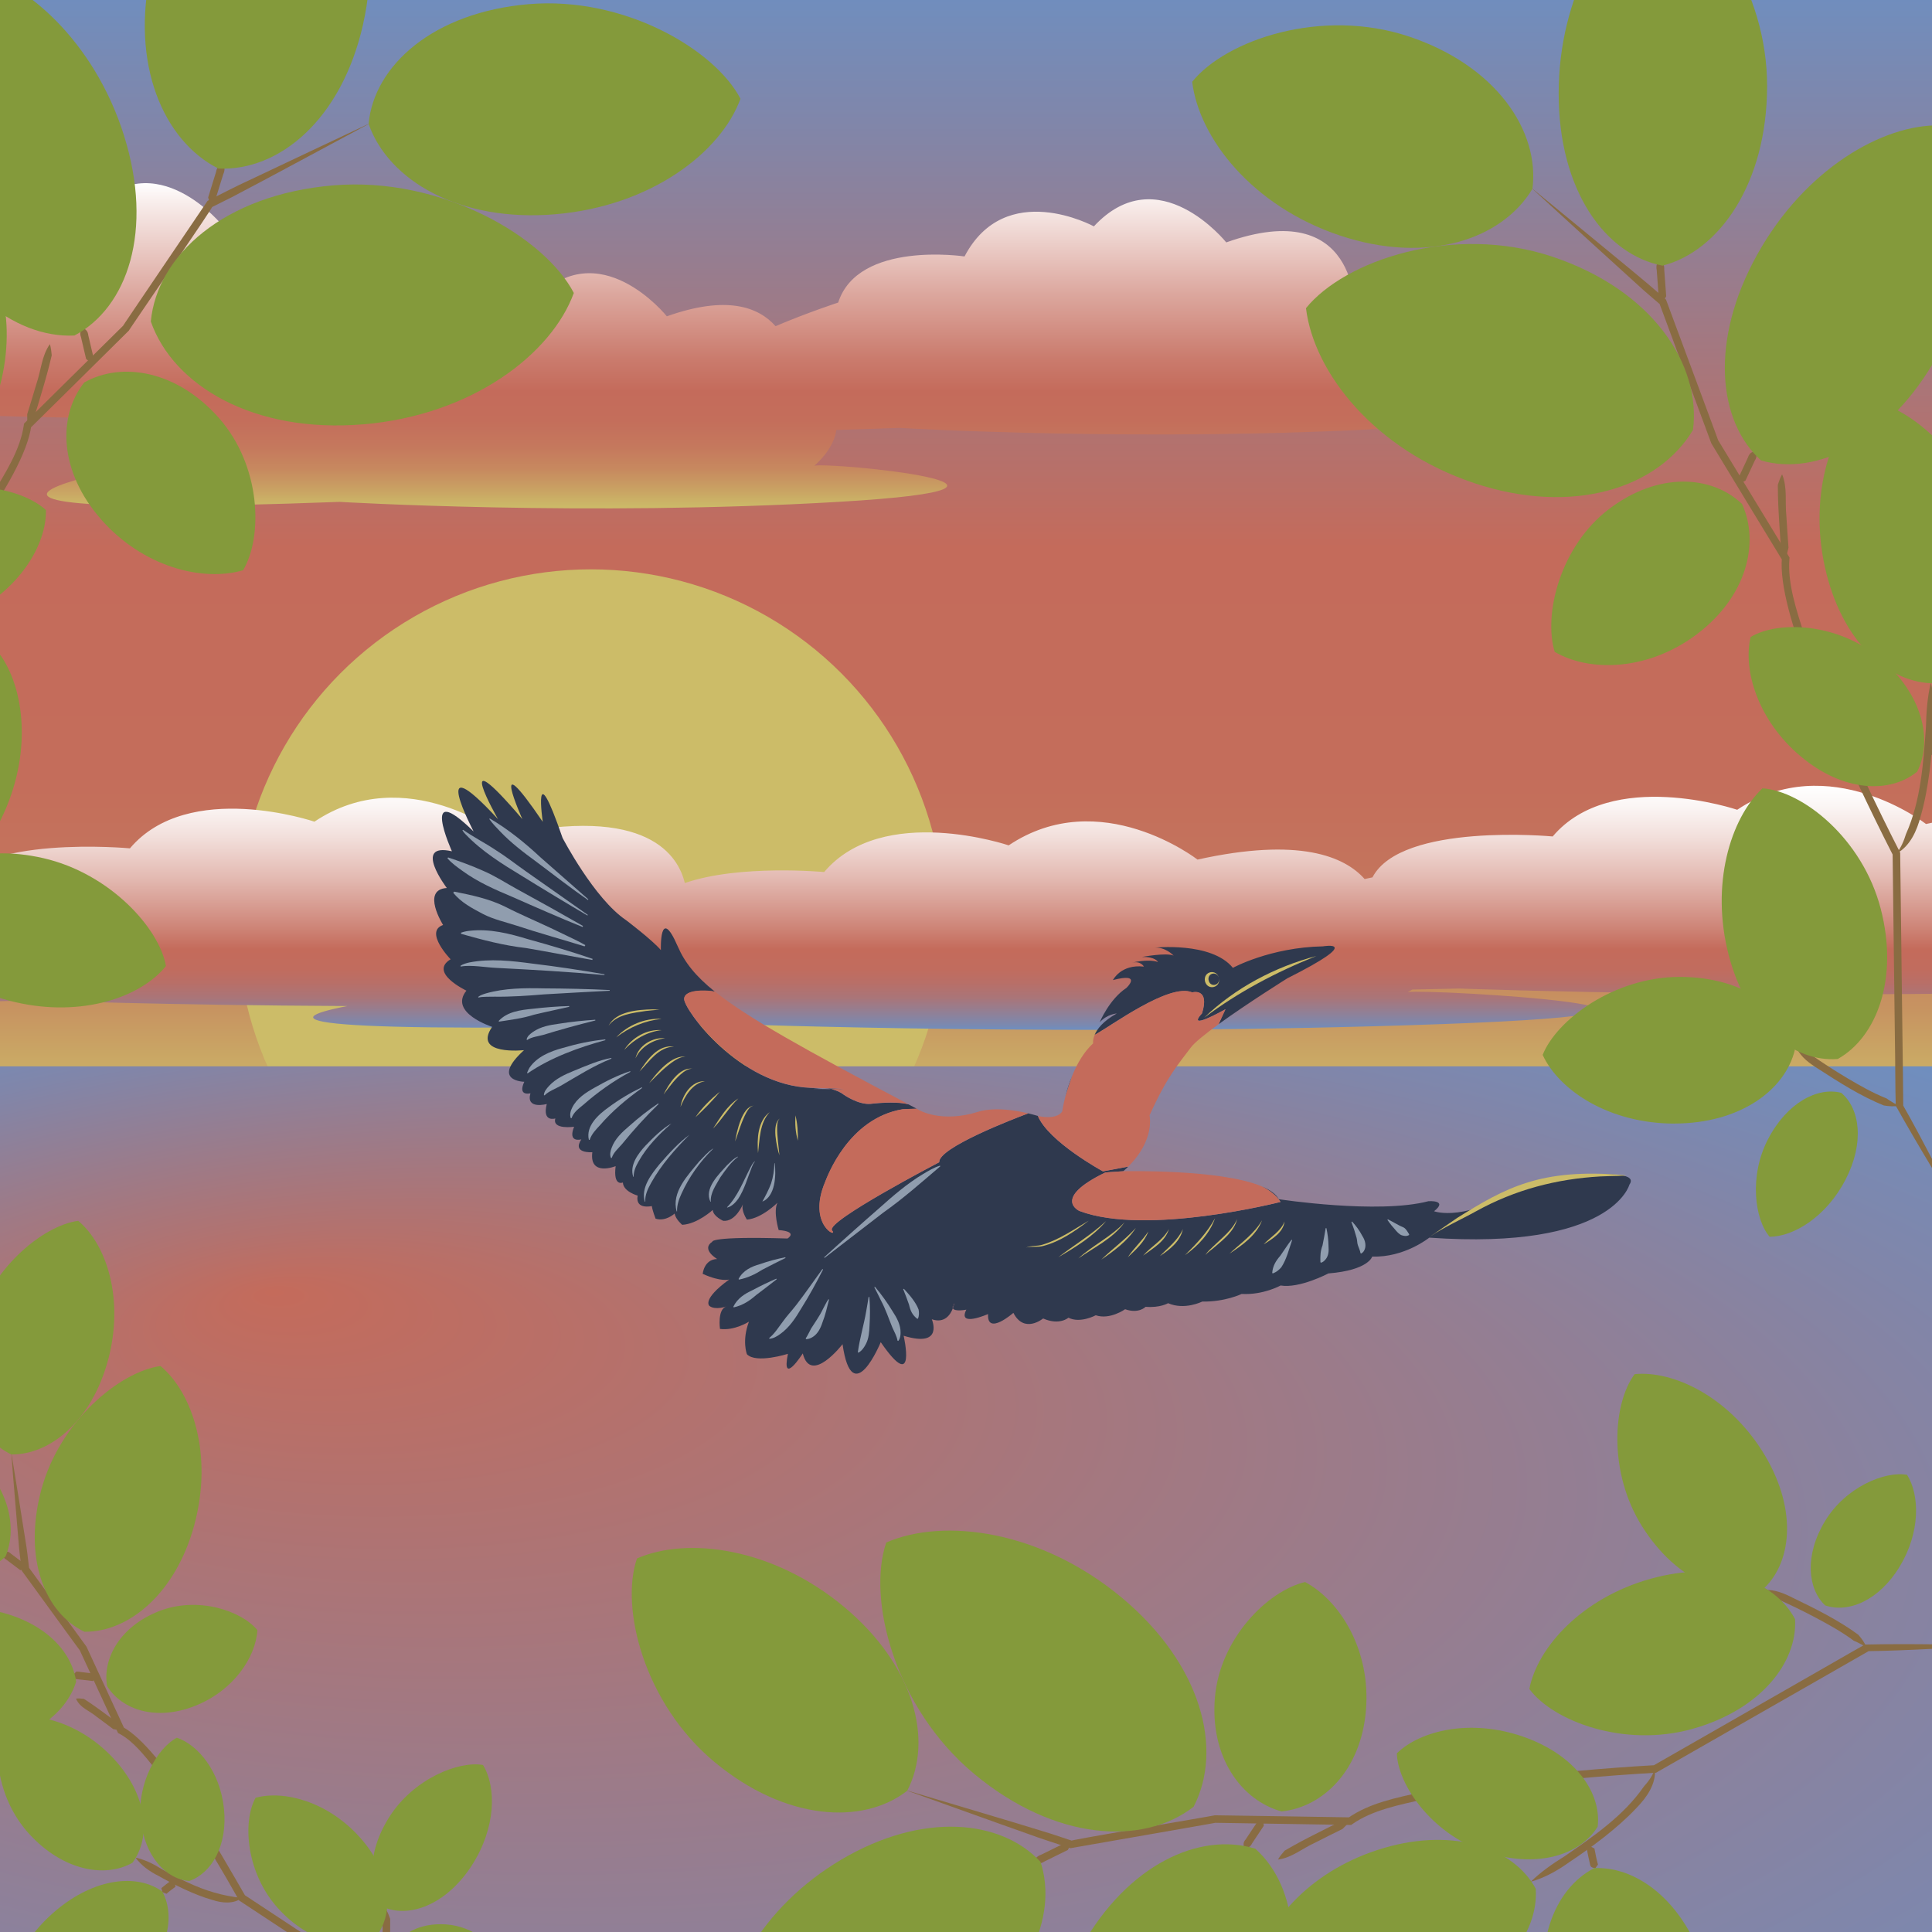 <?xml version="1.0" encoding="UTF-8"?>
<svg xmlns="http://www.w3.org/2000/svg" xmlns:xlink="http://www.w3.org/1999/xlink" viewBox="0 0 512 512">
  <rect x="0" y="0" width="512" height="512" fill="#333333" stroke="none"/>
  <defs>
    <style>
      .p {
        fill: #2f394e;
      }

      .q {
        fill: #849a3b;
      }

      .r {
        fill: url(#h);
      }

      .s {
        fill: url(#i);
      }

      .t {
        fill: url(#f);
      }

      .u {
        fill: #896c42;
      }

      .v {
        fill: #ccbc68;
      }

      .w {
        fill: #c46b5b;
      }

      .x {
        fill: #909dae;
      }

      .y {
        fill: url(#c);
      }
    </style>
    <linearGradient id="c" x1="256.38" y1="290.89" x2="256.38" y2="-6.48" gradientUnits="userSpaceOnUse">
      <stop offset="0" stop-color="#ccbc68"/>
      <stop offset=".03" stop-color="#caaa65"/>
      <stop offset=".08" stop-color="#c79361"/>
      <stop offset=".14" stop-color="#c6815e"/>
      <stop offset=".2" stop-color="#c4745c"/>
      <stop offset=".29" stop-color="#c46d5b"/>
      <stop offset=".49" stop-color="#c46b5b"/>
      <stop offset=".59" stop-color="#b2726f"/>
      <stop offset=".87" stop-color="#8086aa"/>
      <stop offset="1" stop-color="#6d8fc1"/>
    </linearGradient>
    <radialGradient id="f" cx="220.12" cy="358.69" fx="454.64" fy="235.14" r="443.31" gradientTransform="translate(-181.08 555.2) rotate(-94.93) scale(.46 1.15) skewX(-9.75)" gradientUnits="userSpaceOnUse">
      <stop offset="0" stop-color="#c46b5b"/>
      <stop offset=".18" stop-color="#b2726f"/>
      <stop offset=".74" stop-color="#8086aa"/>
      <stop offset="1" stop-color="#6d8fc1"/>
    </radialGradient>
    <linearGradient id="h" x1="257.68" y1="208.24" x2="257.68" y2="272.91" gradientUnits="userSpaceOnUse">
      <stop offset="0" stop-color="#fff"/>
      <stop offset=".08" stop-color="#fbf6f5"/>
      <stop offset=".21" stop-color="#f2dfdb"/>
      <stop offset=".38" stop-color="#e3b9b1"/>
      <stop offset=".58" stop-color="#ce8578"/>
      <stop offset=".67" stop-color="#c46b5b"/>
      <stop offset=".75" stop-color="#c16c5e"/>
      <stop offset=".81" stop-color="#b86f68"/>
      <stop offset=".87" stop-color="#a97579"/>
      <stop offset=".92" stop-color="#957e91"/>
      <stop offset=".98" stop-color="#7b89b0"/>
      <stop offset="1" stop-color="#6d8fc1"/>
    </linearGradient>
    <linearGradient id="i" x1="147.05" y1="48.55" x2="147.05" y2="134.74" gradientUnits="userSpaceOnUse">
      <stop offset="0" stop-color="#fff"/>
      <stop offset=".06" stop-color="#f8edeb"/>
      <stop offset=".34" stop-color="#dca79e"/>
      <stop offset=".54" stop-color="#ca7b6d"/>
      <stop offset=".64" stop-color="#c46b5b"/>
      <stop offset=".73" stop-color="#c46e5b"/>
      <stop offset=".81" stop-color="#c5785d"/>
      <stop offset=".88" stop-color="#c7895f"/>
      <stop offset=".94" stop-color="#c9a163"/>
      <stop offset="1" stop-color="#ccbc68"/>
    </linearGradient>
  </defs>
  <g id="b" data-name="sky">
    <rect class="y" x="-4.78" y="-6.48" width="522.32" height="297.37"/>
  </g>
  <g id="d" data-name="sun">
    <circle class="v" cx="156.59" cy="244.61" r="93.73"/>
  </g>
  <g id="e" data-name="water">
    <rect class="t" x="-.94" y="282.59" width="518.06" height="233.89"/>
  </g>
  <g id="g" data-name="clouds">
    <path class="r" d="m566.14,253.47s23.12-11.78-7.2-19.08c0,0,1.52-27.09-48.52-16.02,0,0-25.78-20.02-50.04-3.77,0,0-33.36-11.31-48.9,7.07,0,0-40.18-3.77-47.76,10.84,0,0-.76.16-2.08.44-5.32-5.99-17.31-11.12-44.29-5.15,0,0-25.78-20.02-50.04-3.77,0,0-33.36-11.31-48.9,7.07,0,0-22.42-2.1-36.93,2.92-1.63-6.94-9.6-21.02-48.11-12.5,0,0-25.78-20.02-50.04-3.77,0,0-33.36-11.31-48.9,7.07,0,0-40.18-3.77-47.76,10.84,0,0-79.61,16.25-28.81,18.14,0,0-162.12,16.25,51.81,11.31,0,0,34.27,1.27,82.4,1.5-19.94,3.85-15.44,7.49,101.58,4.78,0,0,93.51,3.45,188.53,0,95.02-3.45-3.54-9.42-9.1-8.48,0,0,.47-.24,1.19-.67,4.01-.08,8.15-.17,12.46-.27,0,0,93.51,3.45,188.53,0,95.02-3.45-3.54-9.42-9.1-8.48Z"/>
    <path class="s" d="m364.04,103.84s16.21-13.29-5.05-21.53c0,0,1.06-30.56-34.02-18.07,0,0-18.07-22.59-35.08-4.25,0,0-23.39-12.76-34.28,7.97,0,0-28.17-4.25-33.48,12.22,0,0-8.4,2.76-16.6,6.26-4.53-5.12-13-8.24-28.81-2.61,0,0-18.07-22.59-35.08-4.25,0,0-23.39-12.76-34.28,7.97,0,0-1.34-.2-3.48-.35-.78-3.16-3.7-6.44-10.72-9.16,0,0,1.06-30.56-34.02-18.07,0,0-18.07-22.59-35.08-4.25,0,0-23.39-12.76-34.28,7.97,0,0-28.17-4.25-33.48,12.22,0,0-55.81,18.34-20.2,20.46,0,0-113.65,18.34,36.32,12.76,0,0,32.51,1.93,75,1.72-7.33,4.31-9.54,8.44,6.26,9.39,0,0-113.65,18.34,36.32,12.76,0,0,65.55,3.9,132.17,0,66.62-3.9-2.48-10.63-6.38-9.57,0,0,5.21-4.27,5.84-9.48,5.14-.15,10.68-.33,16.63-.55,0,0,65.55,3.9,132.17,0,66.62-3.9-2.48-10.63-6.38-9.57Z"/>
  </g>
  <g id="j" data-name="bird main">
    <path class="p" d="m315.92,262.99s4.79-1.33,2.61,5.59c0,0-4.95,5.01,6.23-1.12l-1.83,3.97c7.66-5.56,18.23-12.17,18.23-12.17,20.77-10.44,9.48-8.47,9.48-8.47-14.06.27-23.91,5.7-23.91,5.7-5.7-7.03-21.04-5.33-21.04-5.33,3.09-.37,5.33,2.08,5.33,2.08-1.97-.85-8.41.37-8.41.37,3.62-.11,4.26,1.33,4.26,1.33-2.72-.91-7.03.21-7.03.21,2.5-.64,3.3,1.01,3.3,1.01-6.12-.69-8.2,3.57-8.2,3.57,7.99-2.08,3.57,2.08,3.57,2.08-4.58,3.04-7.08,9.11-7.08,9.11,1.97-2.18,4.53-2.34,4.53-2.34-3.72,2.08-5.25,4.18-5.87,5.69,4.19-2.25,19.82-13.88,25.84-11.28Z"/>
    <path class="p" d="m282.34,290.55c.49-1.6,1.11-3.51,1.79-5.45-.8,1.96-1.38,3.87-1.79,5.45Z"/>
    <path class="p" d="m252.48,346.68c.29-.76.39-1.36.39-1.36-.47.64-.54,1.07-.39,1.36Z"/>
    <path class="p" d="m404.59,313.53c-16.03,10.76-24.55,7.46-24.55,7.46,3.83-3.04-1.49-2.66-1.49-2.66-13.31,3.51-39.67-.53-39.67-.53-.71-1.36-2.31-2.47-4.46-3.38,2.17,1.09,3.89,2.44,4.94,4.11,0,0-35.5,9.09-53.25,2.41,0,0-7.53-3.27,6.82-10.22,0,0,1.82-.17,4.75-.33.47-.41.9-.81,1.31-1.22l-6.7,1.26s-14.4-7.82-17.25-14.7c-.89-.26-1.72-.48-2.53-.67-3.95,1.48-23.86,9.12-23.6,12.95,0,0-30.25,15.76-28.4,18.04s-6.67-1.28-1.85-12.78c.54-1.3,6.11-16.9,20.59-19.31,0,0,1.57-.1,3.68-.13-.08-.05-.13-.08-.13-.08-.7-.37-1.37-.72-2.05-1.08-3.59-.95-10.02-.12-10.02-.12-3.27.28-7.1-2.41-7.1-2.41-1.04-.81-2.23-1.26-3.37-1.5-2.22-.02-4.72-.06-4.72-.06,0,0,2.25-.46,4.72.06,3.84.04,6.85.02-5.29-.34-19.17-.57-33.8-20.88-33.66-23.57s6.39-2.13,6.39-2.13c.55.03,1.15.11,1.79.24-5.21-4.18-8.07-7.84-9.88-12.03-4.9-11.29-4.47.99-4.47.99-2.2-2.63-9.23-7.95-9.23-7.95-8.45-5.68-16.83-21.8-16.83-21.8-8.02-23.29-5.25-4.26-5.25-4.26-14.84-21.8-5.4-.71-5.4-.71-19.46-22.79-6.46,0-6.46,0-18.96-20.52-6.46,3.27-6.46,3.27-14.56-14.27-5.75,5.25-5.75,5.25-10.58-2.41-1.35,9.73-1.35,9.73-6.89.43-.99,9.8-.99,9.8-5.11,1.78,1.99,9.09,1.99,9.09-5.89,3.55,4.19,8.31,4.19,8.31-4.76,5.89,6.82,9.59,6.82,9.59-5.25,7.67,8.45,6.18,8.45,6.18-9.02,8.24.07,8.38.07,8.38-1.85,3.98,1.63,3.05,1.63,3.05-1.28,4.4,4.33,2.84,4.33,2.84-1.28,4.97,2.27,3.83,2.27,3.83-.92,3.05,4.97,2.2,4.97,2.2-1.78,4.4,1.92,3.34,1.92,3.34-2.56,3.83,2.91,3.41,2.91,3.41-.85,6.53,6.18,3.69,6.18,3.69-.71,5.54,1.92,4.33,1.92,4.33.07,2.41,3.91,3.48,3.91,3.48-.71,3.83,3.76,2.77,3.76,2.77.14,1.14.99,3.34.99,3.34,2.7.85,5.04-1.35,5.04-1.35.32,1.6,2.02,2.98,2.02,2.98,4.05-.21,8.09-3.94,8.09-3.94.11,1.7,2.77,2.88,2.77,2.88,3.3.32,5.22-4.37,5.22-4.37-.53,1.7,1.07,4.05,1.07,4.05,3.94-.32,8.09-4.47,8.09-4.47-1.17,2.34.32,7.24.32,7.24,5.33.43,2.34,2.24,2.34,2.24-20.66-.64-19.92.85-19.92.85-3.09,2.02,1.28,4.58,1.28,4.58-3.51.11-3.83,3.94-3.83,3.94,5.01,2.24,7.03,1.49,7.03,1.49-7.46,5.43-5.22,7.03-5.22,7.03,1.6,1.17,4.47.11,4.47.11-2.45.75-1.7,5.96-1.7,5.96,3.83.53,7.67-1.92,7.67-1.92-1.92,5.11-.53,8.63-.53,8.63,2.45,2.56,10.86-.11,10.86-.11-1.81,8.89,3.94-.11,3.94-.11,2.13,8.47,10.54-2.45,10.54-2.45,2.56,17.89,10.12-.53,10.12-.53,9.69,14.06,6.07-1.7,6.07-1.7,10.76,3.3,7.46-4.37,7.46-4.37,3.42,1.17,4.95-1.26,5.58-2.9-.15-.29-.08-.72.39-1.36,0,0-.1.6-.39,1.36.5.97,3.58.35,3.58.35-2.45,4.79,5.75,1.17,5.75,1.17-.32,5.86,6.71-.32,6.71-.32,2.88,5.64,7.88,1.49,7.88,1.49,4.37,1.92,6.71-.21,6.71-.21,3.09,1.6,7.24-.64,7.24-.64,3.73,1.28,7.78-1.6,7.78-1.6,3.62,1.28,5.43-.64,5.43-.64,3.83.32,5.96-.96,5.96-.96,4.37,1.92,9.05-.43,9.05-.43,6.07.11,10.44-2.02,10.44-2.02,5.75.32,10.33-2.24,10.33-2.24,5.01.85,12.67-3.2,12.67-3.2,10.65-.85,11.61-4.47,11.61-4.47,8.52.32,15.12-5.01,15.12-5.01,48.57,3.41,53.04-14.06,53.04-14.06,4.1-5.86-27.21-.37-27.21-.37Z"/>
  </g>
  <g id="k" data-name="bird highlight">
    <path class="x" d="m155.82,238.51c-4.04-2.78-9.64-7.09-13.61-10.08-3.42-2.51-6.8-5.06-9.73-8.15-.99-1.02-1.97-2.04-2.82-3.24l.15-.13c4.89,2.88,9.27,6.42,13.41,10.28,0,0,12.7,11.15,12.7,11.15l-.1.17h0Z"/>
    <path class="x" d="m155.68,242.62c-4.33-2.52-12.93-7.72-17.18-10.37-5.37-3.25-10.79-6.61-15.16-11.19-.29-.33-.59-.62-.79-1.06l.18-.09c2.64,1.87,5.76,3.45,8.46,5.25,2.83,1.76,5.46,3.84,8.19,5.76l16.4,11.54-.11.17h0Z"/>
    <path class="x" d="m154.39,245.66c-5.39-2.15-13.1-5.53-18.49-7.92-4.65-1.95-9.27-3.97-13.38-6.97-1.38-.99-2.77-1.97-3.95-3.31l.19-.23c3.18,1.07,6.35,2.22,9.39,3.59,3.07,1.32,5.88,3.17,8.82,4.78l8.79,4.85,8.75,4.95-.13.27h0Z"/>
    <path class="x" d="m154.92,250.8c-5.94-1.85-12.07-3.52-18-5.49-2.99-.97-6.1-1.64-8.92-3.09-2.88-1.53-5.75-3-7.9-5.63,0,0,.26-.3.26-.3,4.62.92,9.25,1.89,13.48,3.98,4.19,2.15,8.53,3.95,12.79,5.99,0,0,4.25,2.04,4.25,2.04,1.42.69,2.82,1.34,4.24,2.17l-.21.34h0Z"/>
    <path class="x" d="m156.97,254.4c-5.19-.91-12.4-2.28-17.51-3.15-6.04-.69-11.43-2.13-17.26-3.77,0,0-.04-.3-.04-.3.72-.26,1.52-.44,2.29-.51,5.31-.6,10.51.71,15.53,2.24,5.74,1.58,11.44,3.27,17.07,5.2l-.08.29h0Z"/>
    <path class="x" d="m160.19,258.4c-9.53-.87-19.11-1.41-28.66-1.9-2.69-.11-6.8-.87-9.41-.35,0,0-.11-.17-.11-.17.69-.53,1.54-.71,2.33-.91,5.59-1.1,11.3-.43,16.87.31,6.36.76,12.69,1.72,19,2.82,0,0-.03.2-.03.2h0Z"/>
    <path class="x" d="m161.59,262.56c-5.17.29-12.37.63-17.45.96-4.19.36-8.81.67-13.04.61-1.22.05-3.12-.07-4.28.23,0,0-.12-.16-.12-.16.63-.51,1.37-.71,2.08-.94,4.98-1.42,10.18-1.44,15.3-1.33,5.84.03,11.67.15,17.5.44v.2h0Z"/>
    <path class="x" d="m150.85,266.82c-2.76.63-6.63,1.43-9.34,2.09-3.05.98-6.1,1.34-9.25,1.83,0,0-.12-.16-.12-.16,2.29-2.52,5.92-2.94,9.1-3.25,3.19-.37,6.38-.63,9.59-.72l.02.2h0Z"/>
    <path class="x" d="m157.77,270.44c-4.63,1.15-9.22,2.4-13.73,3.8-1.25.36-3.25.57-4.31,1.36,0,0-.18-.08-.18-.08.15-.92.97-1.52,1.66-2.03,2.07-1.45,4.56-1.88,6.98-2.2,3.17-.51,6.35-.83,9.55-1.05,0,0,.04.2.04.2h0Z"/>
    <path class="x" d="m160.42,275.66c-7.01,1.89-14.59,4.66-20.58,8.79,0,0-.17-.11-.17-.11.18-.46.39-.93.65-1.38,2-2.93,5.49-4.34,8.77-5.23,3.72-1.09,7.46-1.91,11.33-2.28,0,0,0,.2,0,.2h0Z"/>
    <path class="x" d="m162.02,280.56c-4.7,1.85-9.11,4.69-13.46,7.21-1.23.71-3.28,1.47-4.23,2.51,0,0-.19-.05-.19-.05.03-.98.74-1.75,1.34-2.43,1.83-1.99,4.29-3.09,6.71-4.07,3.22-1.31,6.39-2.73,9.83-3.37,0,0,0,.2,0,.2h0Z"/>
    <path class="x" d="m167.04,284.07c-4.43,2.37-8.69,5.39-12.44,8.7-1.24,1.04-2.58,1.95-3.13,3.55,0,0-.2.02-.2.02-.35-.9-.06-1.97.36-2.8,1.23-2.49,3.64-4.01,5.94-5.3,3.05-1.73,6.1-3.29,9.45-4.37,0,0,.03.2.03.2h0Z"/>
    <path class="x" d="m170.16,288.32c-4.05,2.88-7.94,6.14-11.17,9.89-1.09,1.18-2.17,2.26-2.73,3.87h-.2c-.89-3.7,2.57-6.75,5.26-8.66,2.76-2.05,5.68-3.8,8.75-5.27l.1.17h0Z"/>
    <path class="x" d="m174.54,292.57c-3.44,3.34-6.7,6.94-9.7,10.64-1,1.16-2.23,2.16-2.72,3.65,0,0-.2.03-.2.03-.39-.86-.14-1.86.15-2.65.87-2.44,2.77-4.2,4.66-5.81,2.44-2.18,5-4.19,7.69-6.01l.13.16h0Z"/>
    <path class="x" d="m177.92,297.75c-3.33,2.91-6.52,6.17-8.68,10.04-.72,1.25-1.33,2.56-1.32,4.07l-.1.02c-1.03-3.08,1.26-6.13,3.23-8.26,1.96-2.05,4.54-4.61,6.86-5.87h0Z"/>
    <path class="x" d="m182.71,300.73c-3.84,3.84-7.5,7.99-10.15,12.74-.85,1.55-1.68,3.17-1.55,5l-.1.03c-1.17-3.73,1.73-7.34,3.94-10.06,2.38-2.71,5.07-5.72,7.86-7.7h0Z"/>
    <path class="x" d="m188.95,304.47c-3.46,3.37-6.4,7.52-8.38,11.93-.66,1.46-1.21,2.97-1.14,4.63l-.1.02c-1.47-5.09,3-9.65,5.98-13.27,1.19-1.2,2.24-2.5,3.67-3.41,0,0-.03.09-.03.09h0Z"/>
    <path class="x" d="m195.56,306.6c-1.89,1.38-3.33,3.52-4.68,5.42-1.11,2.03-2.66,4.03-2.51,6.44,0,0-.09.04-.09.04-1.75-3.55,2.21-7.28,4.39-9.71.93-.82,1.75-1.83,2.91-2.29,0,0-.02.1-.02.1h0Z"/>
    <path class="x" d="m200.06,307.88c-.43.34-.61.98-.85,1.51-1.13,2.8-1.91,5.78-3.59,8.33-.72.98-1.66,1.98-2.9,2.3l-.04-.09c2.9-2.99,4.35-7.03,6.27-10.67.32-.53.53-1.14,1.09-1.47,0,0,.03.09.03.09h0Z"/>
    <path class="x" d="m205.31,308.25c.41,3.24.15,8.81-3.28,10.19.9-1.64,1.67-3.1,2.32-4.82.55-1.72.84-3.55.86-5.36,0,0,.1,0,.1,0h0Z"/>
    <path class="x" d="m208.17,333.38c-2.06,1-4.1,2.04-6.1,3.08-1.99,1.26-3.85,2.16-6.22,2.65,0,0-.13-.15-.13-.15,1.15-2.27,3.42-3.33,5.71-3.96,2.18-.77,4.41-1.36,6.68-1.81,0,0,.06.19.06.19h0Z"/>
    <path class="x" d="m205.84,339.02c-1.34,1.06-4.06,3.14-5.42,4.16-1.77,1.55-3.58,2.74-5.96,3.29,0,0-.13-.15-.13-.15,1.08-2.26,3.08-3.5,5.23-4.48,2.02-1.09,4.08-2.08,6.18-2.98,0,0,.1.17.1.17h0Z"/>
    <path class="x" d="m218.4,333.21c3.6-3.31,10.92-9.85,14.62-13.05,3.66-3.27,7.38-6.5,11.62-9.04,1.42-.84,2.84-1.71,4.46-2.21l.08.18c-4.95,4.22-9.82,8.54-15.15,12.3,0,0-15.51,11.96-15.51,11.96l-.12-.16h0Z"/>
    <path class="x" d="m218.12,336.44c-1.77,3.46-3.65,6.92-5.73,10.23-1.52,2.55-3.16,5.12-5.65,6.88-.82.59-1.77,1.17-2.84,1.24l-.06-.19c1.49-1.21,2.46-2.84,3.61-4.35,1.1-1.55,2.44-2.95,3.62-4.49,2.39-3.09,4.57-6.29,6.88-9.45,0,0,.16.12.16.12h0Z"/>
    <path class="x" d="m219.69,344.44c-.44,1.79-1.01,4.23-1.7,5.93-.49,1.52-1.24,3.14-2.7,4-.51.31-1.09.52-1.68.52,0,0-.09-.18-.09-.18.6-.94.96-1.74,1.41-2.6,1.02-1.64,2.24-3.28,3.1-5.09.49-.85.94-1.93,1.55-2.75,0,0,.11.17.11.17h0Z"/>
    <path class="x" d="m230.39,343.72c.22,2.55.2,5.09.04,7.65-.08,1.6-.17,3.3-.94,4.77-.47.92-1.08,1.83-2,2.34,0,0-.15-.13-.15-.13.51-3.76,1.59-7.17,2.22-10.9.24-1.24.42-2.49.63-3.74h.2Z"/>
    <path class="x" d="m231.86,341c1.73,2.03,3.27,4.19,4.67,6.49,1.12,1.71,2.18,3.6,2.13,5.75,0,.71-.13,1.53-.61,2.12l-.19-.06c-.24-1.31-.86-2.33-1.37-3.49-.97-2.35-1.79-4.87-3.02-7.15-.56-1.19-1.17-2.36-1.77-3.54l.17-.11h0Z"/>
    <path class="x" d="m239.53,341.54c1.46,1.58,3.14,3.48,3.9,5.49.15.76.19,1.57-.16,2.42l-.19.05c-1.35-1.05-1.83-2.21-2.18-3.76-.49-1.34-.97-2.72-1.54-4.09l.17-.11h0Z"/>
    <path class="x" d="m342.42,328.66c-.84,2.4-1.45,5.07-2.88,7.21-.59.66-1.28,1.26-2.23,1.6l-.16-.12c.15-1.93.99-3.23,2.17-4.6.9-1.26,1.98-3,2.95-4.21,0,0,.16.12.16.12h0Z"/>
    <path class="x" d="m351.51,325.47c.34,1.56.54,3.14.56,4.75.1,1.24.06,2.59-.84,3.6-.29.35-.68.69-1.16.81l-.15-.14c-.04-1.73-.02-2.86.56-4.44.31-1.51.59-3.05.84-4.58,0,0,.2,0,.2,0h0Z"/>
    <path class="x" d="m358.31,323.72c1.06,1.14,1.98,2.39,2.7,3.78.81,1.21,1.28,2.97.28,4.25-.17.18-.36.35-.57.45l-.17-.1c-.17-.87-.44-1.35-.66-1.99-.25-.6-.19-1.33-.37-2.03-.38-1.42-.85-2.85-1.38-4.25,0,0,.17-.11.17-.11h0Z"/>
    <path class="x" d="m367.81,323.13c.78.41,2.34,1.25,3.11,1.68.5.28,1.11.4,1.48.81.41.4.64.85,1.03,1.46v.2c-.67.44-1.47.26-2.12.02-.93-.45-1.82-1.79-2.56-2.57-.36-.48-.74-.94-1.07-1.45l.13-.15h0Z"/>
  </g>
  <g id="l" data-name="yellow bits">
    <path class="v" d="m161.27,271.83c2.02-3.85,7.8-4.26,11.68-4.34.62.03,1.23.04,1.85.08-1.23.12-2.45.2-3.67.35-3.43.54-7.65.89-9.86,3.91h0Z"/>
    <path class="v" d="m163.3,274.92c3.03-3.25,7.58-5.16,12.04-4.9-4.4.45-8.54,2.19-12.04,4.9h0Z"/>
    <path class="v" d="m165.43,278.22c2.06-3.26,6-5.54,9.91-5.22-3.82.4-7.3,2.44-9.91,5.22h0Z"/>
    <path class="v" d="m168.41,280.46c.81-3.45,4.47-5.59,7.88-5.33-3.29.47-6.42,2.24-7.88,5.33h0Z"/>
    <path class="v" d="m169.47,283.97c2.02-3.11,4.93-7.24,9.16-6.6-4.15.11-6.54,3.93-9.16,6.6h0Z"/>
    <path class="v" d="m172.03,287.06c2.02-2.81,5.97-7.56,9.8-7.03-1.05-.04-2.01.4-2.87.92-2.61,1.66-4.74,3.91-6.93,6.11h0Z"/>
    <path class="v" d="m175.86,290.04c1.31-2.7,4.21-7.31,7.67-6.82-.91-.03-1.71.4-2.41.9-2.12,1.61-3.65,3.8-5.26,5.92h0Z"/>
    <path class="v" d="m180.34,293.34c.52-3.19,2.91-6.94,6.5-6.82-3.39.61-5.28,3.88-6.5,6.82h0Z"/>
    <path class="v" d="m184.28,296.11c1.78-2.6,4.06-4.82,6.5-6.82-1.95,2.48-4.2,4.66-6.5,6.82h0Z"/>
    <path class="v" d="m188.96,299.09c1.89-2.89,3.74-6.08,6.71-7.99-2.44,2.34-4.34,5.59-6.71,7.99h0Z"/>
    <path class="v" d="m194.82,302.5c.39-2.53,1.83-9.24,4.9-9.48-.94.16-1.47,1.02-1.91,1.78-1.31,2.43-2.03,5.1-2.99,7.7h0Z"/>
    <path class="v" d="m200.89,305.59c-.28-3.68-.15-8.47,3.09-10.86-2.69,2.88-2.64,7.15-3.09,10.86h0Z"/>
    <path class="v" d="m206.54,306.12c-.69-2.19-2.1-8.21.11-9.69-.65.55-.66,1.47-.7,2.26-.03,2.49.38,4.94.6,7.44h0Z"/>
    <path class="v" d="m211.44,302.29c-.63-2.17-.78-4.45-.64-6.71.55,2.2.68,4.45.64,6.71h0Z"/>
    <path class="v" d="m271.93,330.62c1.41-.63,3.04-.28,4.49-.81,4.39-1.34,8.18-4.03,12.13-6.33-3.65,2.78-7.54,5.52-12.04,6.7-1.51.45-3.1.01-4.58.44h0Z"/>
    <path class="v" d="m280.46,333.18c4.2-3.23,8.76-5.96,12.67-9.59-3.44,4.12-8.11,6.91-12.67,9.59h0Z"/>
    <path class="v" d="m285.78,333.5c3.76-3.47,8.76-5.79,12.25-9.59-3.06,4.32-8.03,6.61-12.25,9.59h0Z"/>
    <path class="v" d="m291.85,333.82c2.93-2.85,6.41-5.38,9.16-8.41-2.25,3.51-5.77,6.07-9.16,8.41h0Z"/>
    <path class="v" d="m298.88,333.18c1.57-2.41,3.85-4.41,5.43-6.82-1,2.78-3.33,4.84-5.43,6.82h0Z"/>
    <path class="v" d="m302.93,332.75c2.11-2.42,5.32-4.11,6.82-7.03-.86,3.23-4.29,5.16-6.82,7.03h0Z"/>
    <path class="v" d="m307.4,332.86c2.17-2.25,4.79-4.22,6.07-7.14-.61,3.18-3.49,5.46-6.07,7.14h0Z"/>
    <path class="v" d="m314.01,332.64c3.03-2.97,5.94-6.06,7.99-9.8-1.41,4.05-4.52,7.37-7.99,9.8h0Z"/>
    <path class="v" d="m319.44,332.64c.51-.97,1.4-1.65,2.15-2.4,2.18-2.15,5.06-4.29,6.26-7.18-.76,3.21-3.62,5.42-6.01,7.47-.7.62-1.86,1.37-2.41,2.12h0Z"/>
    <path class="v" d="m325.83,332.22c3.01-2.8,6.54-5.23,8.63-8.84-1.46,3.94-5.22,6.62-8.63,8.84h0Z"/>
    <path class="v" d="m334.88,329.77c1.86-2,4.53-3.42,5.54-6.07-.33,2.9-3.28,4.66-5.54,6.07h0Z"/>
    <path class="v" d="m378.99,327.71c3.64-2.49,8.17-4.49,12.18-6.71,10.33-5.72,21.31-8.57,32.91-9.23,2.49-.14,8.66-.15,6.21-.36-21.97-1.86-31.23,3.3-44.13,11.36l-7.17,4.93Z"/>
    <path class="v" d="m323.03,259.19c.58,2.54-3,3.49-3.7.86-.51-2.69,3.09-3.4,3.7-.86h0Zm0,0c-.54-1.98-3.17-1.29-2.73.63.45,1.93,3.12,1.39,2.73-.63h0Z"/>
    <path class="v" d="m319.12,269.7c8.24-7.92,18.7-13.43,29.72-16.35-10.54,4.22-20.62,9.51-29.72,16.35h0Z"/>
  </g>
  <g id="m" data-name="red bits">
    <g>
      <path class="w" d="m181.3,264.69c-.14,2.7,14.49,23.01,33.66,23.57,12.14.36,9.13.38,5.29.34,1.15.24,2.34.69,3.37,1.5,0,0,3.83,2.7,7.1,2.41,0,0,6.43-.83,10.02.12-27.54-14.56-42.64-22.92-51.26-29.85-.64-.13-1.24-.21-1.79-.24,0,0-6.25-.57-6.39,2.13Z"/>
      <path class="w" d="m218.64,313.26c-4.83,11.5,3.69,15.05,1.85,12.78s28.4-18.04,28.4-18.04c-.26-3.84,19.66-11.48,23.6-12.95-8.87-2.12-13.2-.43-13.2-.43-9.76,3.04-15.52-.25-16.38-.8-2.1.03-3.68.13-3.68.13-14.49,2.41-20.05,18.02-20.59,19.31Z"/>
      <path class="w" d="m286.1,320.93c17.75,6.67,53.25-2.41,53.25-2.41-1.05-1.67-2.77-3.02-4.94-4.11-10.99-4.65-36.76-4.02-36.76-4.02,0,0,0,0,.01,0-2.93.16-4.75.33-4.75.33-14.34,6.96-6.82,10.22-6.82,10.22Z"/>
      <path class="w" d="m292.28,310.42l6.7-1.26c7.22-7.14,5.66-13.58,5.66-13.58,4.74-10.49,7.67-13.58,10.92-17.95,1.02-1.37,3.9-3.67,7.38-6.2l1.83-3.97c-11.18,6.12-6.23,1.12-6.23,1.12,2.18-6.92-2.61-5.59-2.61-5.59-6.02-2.6-21.66,9.03-25.84,11.28-.56,1.35-.4,2.24-.4,2.24-2.5,2.27-4.29,5.49-5.55,8.58-.68,1.94-1.3,3.85-1.79,5.45-.62,2.38-.86,4.04-.86,4.04-1.63,2.31-6.21,1.21-6.21,1.21-.08-.03-.16-.04-.24-.07,2.85,6.88,17.25,14.7,17.25,14.7Z"/>
    </g>
  </g>
  <g id="n" data-name="Branch">
    <path class="u" d="m532.28,435.99c-11.65.48-27.25,1.47-37.08,1.58-7.83,4.52-20.08,11.46-28.06,16.05,0,0-28.06,16.05-28.06,16.05l-.2.12c-6.93.39-13.87.92-20.79,1.53-13.65,1.27-27.34,2.77-40.77,5.51-6.4,1.47-13.54,2.81-18.92,6.57,0,0-.31.23-.31.23h-.34s-35.69-.57-35.69-.57c.84-.09-38.26,6.69-38.13,6.69,0,0-.24.04-.24.04l-.24-.08c-3.02-1-7.99-2.56-10.98-3.7-7.25-2.54-25.36-9.08-32.75-11.71,10.54,3.18,28.6,8.47,38.86,11.68,0,0,5.5,1.83,5.5,1.83-2.81.18,38.64-6.78,37.84-6.74.06-.03,35.77.55,35.88.55,0,0-.65.22-.65.22,5.97-4.16,12.92-5.37,19.77-6.97,13.54-2.77,27.26-4.27,41-5.55,6.87-.61,13.73-1.14,20.62-1.53l-.44.13c9.08-5.2,33.26-19.02,42.09-24.08,3.91-2.22,10.1-5.83,14.03-8.02,12.6-.29,25.4.11,38.07.16h0Z"/>
    <path class="u" d="m273.93,493.61c.4-1.15.9-1.71,2.02-2.11,0,0,2.46-1.21,2.46-1.21.81-.4,2.9-1.43,3.69-1.82.54.07,1.08.13,1.67.29-.23.56-.51,1.03-.79,1.5-.77.38-2.89,1.42-3.69,1.82,0,0-2.46,1.21-2.46,1.21-.99.64-1.75.7-2.9.31h0Z"/>
    <path class="u" d="m338.68,492.79c.49-.86,1.12-1.61,1.75-2.34l2.38-1.36c2.75-1.55,6.8-3.57,9.65-5,0,0,2.44-1.19,2.44-1.19,3.36-.42,3.34-.61.87,1.8-1.53.73-5.67,2.82-7.24,3.62-3.49,1.58-6.22,4.03-9.85,4.48h0Z"/>
    <path class="u" d="m329.74,489.83c-.29-1.06-.29-1.61.41-2.42,0,0,1.24-1.87,1.24-1.87.41-.61,1.47-2.21,1.87-2.8.46-.14.91-.29,1.45-.38.13.53.16,1.01.21,1.49-.39.59-1.46,2.19-1.87,2.8,0,0-1.24,1.87-1.24,1.87-.48.96-.99,1.18-2.08,1.31h0Z"/>
    <path class="u" d="m405.65,498.69c2.77-2.68,5.84-4.81,9.09-6.83,7.6-5.25,15.57-10.71,20.88-18.38,1.22-1.36,2.31-2.85,2.96-4.68.32,4.03-2.23,7.6-4.91,10.34-2.64,2.82-5.55,5.33-8.55,7.7-3.01,2.36-6.11,4.57-9.28,6.68-3.14,2.24-6.46,4.11-10.2,5.17h0Z"/>
    <path class="u" d="m467.55,421.37c2.78-.18,5.26.89,7.66,2.11,5.94,2.88,11.9,5.82,17.25,9.73.9,1.02,1.77,2.22,2.24,3.48-.59-.39-1.08-.77-1.69-1.05-.43-.24-1.3-.66-1.76-.84-3.09-2.31-6.5-4.19-9.92-6.02-3.44-1.82-6.95-3.56-10.53-5.1-.94-.65-2.27-1.75-3.26-2.31h0Z"/>
    <path class="u" d="m422.76,495.1c-.87-.16-1.31-.28-1.41-1.17-.18-.73-.5-2.22-.64-2.96,0,0-.14-.74-.14-.74.25-.3.5-.6.85-.91.44.17.77.36,1.12.55.08.46.33,1.69.43,2.16.11.47.35,1.64.52,2.08,0,0-.72.99-.72.99h0Z"/>
    <path class="u" d="m522,326.2c-6.52-11.04-13.41-22.03-19.61-33.18-.14-4.7-.11-11.89-.21-16.7-.13-10.4-.48-39.28-.62-50.1,0,0,.11.45.11.45-3.2-6.26-6.27-12.57-9.26-18.92-6.36-14.08-21.43-45.42-20.19-59.9,0,0,.14.66.14.66-.07-.1-18.81-30.9-18.84-31.01,0,0-13.79-37.17-13.79-37.17l.28.41-4.4-3.79c-8.01-7.23-22.01-20.05-30.06-27.4,6.2,5.06,21.01,17.28,26.93,22.15,2.52,2.06,6.36,5.31,8.84,7.53,0,0,.19.17.19.17l.09.24c-.04-.05,14.05,37.77,13.71,37,0,0,18.76,30.84,18.76,30.84l.18.29-.04.38c-.51,6.69,1.93,13.64,3.93,20.05,4.47,13.23,10.18,26.05,16.09,38.71,3.01,6.4,6.12,12.78,9.34,19.07v.23s.41,33.4.41,33.4c.08,9.44.35,24.02.4,33.4,4.95,8.66,12.06,22.75,17.62,33.2h0Z"/>
    <path class="u" d="m439.84,68.72c.91.81,1.26,1.57,1.2,2.75,0,0,.21,2.82.21,2.82.06.93.24,3.33.31,4.23-.27.49-.53.98-.89,1.48-.43-.44-.76-.89-1.1-1.34-.07-.89-.24-3.31-.31-4.23,0,0-.21-2.82-.21-2.82-.22-1.15,0-1.96.79-2.89h0Z"/>
    <path class="u" d="m472.27,125.69c1.46,3.48.73,7.29,1.14,11.11.11,1.83.41,6.57.56,8.34-.83,3.41-.61,3.46-1.99.16,0,0-.21-2.79-.21-2.79-.21-3.31-.53-7.93-.59-11.2,0,0-.04-2.83-.04-2.83.31-.94.64-1.89,1.13-2.78h0Z"/>
    <path class="u" d="m465.12,119.53c.44,1.04.5,1.61-.08,2.54,0,0-.99,2.12-.99,2.12-.33.7-1.17,2.51-1.48,3.18-.44.23-.87.45-1.4.64-.2-.52-.3-1-.41-1.48.31-.67,1.16-2.49,1.48-3.18,0,0,.99-2.12.99-2.12.34-1.04.82-1.37,1.89-1.7h0Z"/>
    <path class="u" d="m511.68,180.89c.99,3.9,1.05,7.85.72,11.84-.21,3.95-.55,7.89-1.06,11.82-.53,3.93-1.22,7.85-2.32,11.7-1.01,3.85-2.79,7.99-6.46,9.97,1.24-1.58,1.98-3.35,2.54-5.17,3.95-8.86,4.62-18.84,5.3-28.43.09-3.97.37-7.84,1.28-11.73h0Z"/>
    <path class="u" d="m476.15,277.81c.99.57,2.6,1.13,3.66,1.6,3.17,2.26,6.48,4.36,9.82,6.36,3.34,1.97,6.73,3.9,10.31,5.32.39.29,1.22.82,1.64,1.05.56.38,1.14.58,1.78.88-1.32.28-2.8.17-4.14-.06-6.15-2.5-11.76-6.08-17.31-9.67-2.28-1.42-4.53-3.01-5.77-5.48h0Z"/>
    <path class="u" d="m517.32,197.82l-.46,1.15c-.23.04-.45.13-.69.21-.7.24-2.1.77-2.79,1.04,0,0-.7.28-.7.28-.35-.19-.69-.36-1.08-.64.08-.47.2-.84.32-1.22.45-.19,1.68-.66,2.14-.84.73-.28,1.47-.53,2.23-.78.34.21.7.43,1.02.79h0Z"/>
    <path class="u" d="m-82.15,275.14c8.01-8.86,18.47-21.02,25.44-28.26,2.15-9.09,5.62-23.22,7.83-32.47,0,0,7.83-32.47,7.83-32.47l.06-.24c4.68-5.37,9.26-10.84,13.75-16.37,8.83-10.94,17.51-22.1,25.04-33.97,3.47-5.78,7.55-12.02,8.51-18.69,0,0,.04-.39.04-.39l.25-.25,26.03-25.71c-.54.69,22.32-32.98,22.23-32.88,0,0,.14-.21.14-.21l.23-.12c2.94-1.47,7.69-3.95,10.71-5.3,7.14-3.42,25.11-11.85,32.42-15.31-10.01,5.34-27.05,14.61-36.88,19.73,0,0-5.34,2.67-5.34,2.67,1.92-2.24-22.54,33.35-21.98,32.7-.02.07-26.08,25.78-26.16,25.86,0,0,.29-.64.29-.64-1.88,14.31-24.45,41.66-33.99,53.77-4.46,5.49-8.99,10.9-13.64,16.25l.22-.43c-2.53,10.52-9.28,38.47-11.74,48.7-1.11,4.52-2.77,11.72-3.92,16.23-8.8,9.45-18.28,18.54-27.38,27.8h0Z"/>
    <path class="u" d="m59.04,43.19c.56,1.09.6,1.92.12,3,0,0-.84,2.7-.84,2.7-.28.89-.98,3.19-1.25,4.05-.43.36-.85.72-1.37,1.05-.24-.57-.39-1.11-.54-1.65.26-.85.98-3.17,1.25-4.05,0,0,.84-2.7.84-2.7.21-1.16.72-1.83,1.79-2.41h0Z"/>
    <path class="u" d="m13.22,91.2c.29.98.4,1.98.49,2.96l-.67,2.75c-.79,3.16-2.14,7.63-3.09,10.79,0,0-.83,2.67-.83,2.67-2.07,2.85-1.88,2.98-1.91-.6.54-1.67,1.91-6.25,2.43-8,1.26-3.65,1.39-7.49,3.59-10.58h0Z"/>
    <path class="u" d="m21.9,86.85c.99.55,1.39.97,1.51,2.07,0,0,.54,2.3.54,2.3.17.76.64,2.72.81,3.45-.21.45-.4.9-.7,1.38-.48-.29-.86-.61-1.24-.92-.17-.72-.63-2.7-.81-3.45,0,0-.54-2.3-.54-2.3-.38-1.03-.21-1.6.43-2.53h0Z"/>
    <path class="u" d="m111.84,549.32c-3.61-6.56-9.47-16.52-11.9-21.57-5.11-3.31-12.99-8.59-18.18-11.98,0,0-18.18-11.98-18.18-11.98l-.2-.13c-4.52-8.07-9.28-16.04-14.36-23.77-2.53-3.82-5.13-7.59-7.94-11.19-2.72-3.34-5.68-7.24-9.44-9.25,0,0-.35-.17-.35-.17l-.15-.32-10.01-21.65c.5.78-15.29-21-15.21-20.85,0,0-.15-.21-.15-.21l-.03-.26c-.26-2.13-.73-5.59-.85-7.74-.59-7.48-1.37-15.85-1.9-23.31,1.23,7.36,2.54,15.66,3.72,23.09.4,2.15.76,5.5,1.02,7.72,0,0-.18-.47-.18-.47.06.08,15.32,21.02,15.37,21.1-.02,0,10.05,21.71,10.05,21.74,0,0-.5-.49-.5-.49,10.42,5.58,26.11,33.73,32.57,44.85,0,0-.33-.35-.33-.35,5.89,3.88,21.54,14.21,27.27,17.98,2.63,1.77,6.74,4.35,9.33,6.17,3.51,7.69,7.11,15.33,10.55,23.05h0Z"/>
    <path class="u" d="m.83,411.43c.96-.27,1.36-.39,2.07.31,0,0,1.47,1.11,1.47,1.11.48.37,1.74,1.31,2.21,1.66.06.43.13.85.13,1.35-.49.14-.91.19-1.34.24-.46-.35-1.73-1.3-2.21-1.66,0,0-1.47-1.11-1.47-1.11-.86-.49-.87-.91-.87-1.91h0Z"/>
    <path class="u" d="m20.13,450.15c.73-.09,1.43-.02,2.11.06l1.55,1.03c1.77,1.19,4.21,3.01,5.95,4.29,0,0,1.46,1.1,1.46,1.1,1.07,2.16,1.18,2.07-1.21,1.59-.9-.7-3.41-2.55-4.36-3.25-2.06-1.73-4.46-2.36-5.49-4.82h0Z"/>
    <path class="u" d="m19.39,443.87c.3-.38.59-.65.88-.91.51.08,1.77.21,2.29.28.5.06,1.81.21,2.29.27.22.33.44.65.65,1.08-.3.37-.59.63-.88.9-.48-.05-1.79-.21-2.29-.27-.53-.06-1.78-.22-2.3-.26-.22-.33-.44-.65-.65-1.09h0Z"/>
    <path class="u" d="m35.88,492.27c2.61.59,4.85,1.72,7.09,3.13,2.22,1.25,4.48,2.43,6.79,3.49,4.59,2.14,9.35,3.6,14.38,4.07-2.27,1.7-5.33,1.38-7.86.54-2.55-.72-4.98-1.71-7.35-2.8-2.36-1.09-4.67-2.29-6.93-3.57-2.38-1.2-4.5-2.69-6.11-4.87h0Z"/>
    <path class="u" d="m102.19,505.9c.59.81.88,1.74,1.21,2.62v2.69c-.03,3.59-.17,7.15-.63,10.73-.13,1.89-.67,3.82-2.28,4.99-.02-2.14-.15-3.1.3-5.25.44-3.46.58-6.99.62-10.48-.13-2.05.11-3.36.79-5.29h0Z"/>
    <path class="u" d="m43.09,501.47c-.2-.4-.25-.77-.31-1.11.29-.24.96-.78,1.27-1.02.28-.21.99-.75,1.26-.94.32.14.63.28,1.01.51.09.43.13.77.17,1.11-.26.19-.96.71-1.22.91-.26.21-.92.7-1.14.94-.32-.12-.61-.24-1.04-.39h0Z"/>
  </g>
  <g id="o" data-name="leaf">
    <path class="q" d="m410.76,535c5.05,18.99,18.44,31.5,30.04,33.95,9.02-6.44,16.74-26.06,11.69-45.05-5.05-18.99-18-29.36-30-28.83-10.81,5.55-16.77,20.94-11.72,39.93Z"/>
    <path class="q" d="m366.81,489.72c-18.87,5.48-31.08,19.15-33.27,30.79,6.64,8.87,26.43,16.14,45.3,10.67,18.87-5.48,28.94-18.66,28.15-30.65-5.79-10.68-21.31-16.29-40.18-10.82Z"/>
    <path class="q" d="m286.66,515.8c-12.23,21.71-11.15,44.93-2.79,57.42,13.89,2.14,38.27-8.84,50.5-30.55,12.23-21.71,9.65-42.6-1.71-52.75-14.73-4.53-33.77,4.17-45.99,25.88Z"/>
    <path class="q" d="m222.98,492.8c-21.45,12.67-32.15,33.32-31.16,48.31,10.95,8.8,37.56,11.5,59.01-1.17,21.45-12.67,29.67-32.05,24.92-46.52-10.48-11.3-31.32-13.3-52.77-.62Z"/>
    <path class="q" d="m297.17,423.3c-21.33-17.72-46.96-21.18-62.3-14.52-5.11,14.78,2.04,43.66,23.37,61.38,21.33,17.72,44.7,19.06,58.08,8.65,7.9-15.21,2.18-37.79-19.15-55.51Z"/>
    <path class="q" d="m223.59,425.76c-18.75-15.58-41.29-18.62-54.78-12.76-4.5,12.99,1.8,38.38,20.55,53.96,18.75,15.58,39.3,16.76,51.06,7.61,6.95-13.38,1.92-33.23-16.83-48.81Z"/>
    <path class="q" d="m361.99,453.24c1.31-15.72-6.68-28.9-16.13-33.99-9.88,2.33-22.6,14.95-23.9,30.67-1.31,15.72,6.95,27.16,17.65,30.13,11.18-1.15,21.07-11.08,22.38-26.8Z"/>
    <path class="q" d="m403.64,460.23c-13.82-4.79-27.12-1.73-33.46,4.41.22,8.25,9.12,21.17,22.94,25.96,13.82,4.79,25.61,1.1,30.28-6.52,1.07-8.98-5.95-19.06-19.77-23.85Z"/>
    <path class="q" d="m503.47,415.1c5.45-9.02,5.3-18.86,1.93-24.25-5.85-1.09-16.3,3.24-21.76,12.27-5.45,9.02-4.63,17.89.04,22.33,6.17,2.11,14.34-1.32,19.79-10.35Z"/>
    <path class="q" d="m467,384.53c-9.14-14.45-23.52-21.36-33.79-20.37-5.81,7.7-7.11,26,2.03,40.45,9.14,14.45,22.6,19.69,32.43,16.13,7.53-7.42,8.47-21.76-.67-36.21Z"/>
    <path class="q" d="m437.36,418.41c-18.09,5.08-29.89,18.05-32.07,29.18,6.28,8.54,25.15,15.66,43.24,10.58,18.09-5.08,27.84-17.61,27.18-29.08-5.45-10.26-20.25-15.76-38.34-10.68Z"/>
    <path class="q" d="m484.01,151.95c-4.9-19.51.73-37.75,9.74-46.12,11.11.88,27.57,14.12,32.46,33.63,4.9,19.51-1.41,35.62-12.23,41.57-12.25.87-25.07-9.57-29.97-29.08Z"/>
    <path class="q" d="m465.65,67.52c12.62-22.72,33.36-34.66,48.5-34.29,8.97,10.94,11.9,38.31-.71,61.03-12.62,22.72-32.1,32.05-46.74,27.76-11.48-10.34-13.66-31.79-1.05-54.5Z"/>
    <path class="q" d="m413.06,24.69c.04-25.76,12.51-46.54,26.05-54,13.26,4.68,29.22,26.41,29.19,52.16-.04,25.76-12.67,43.68-27.69,47.55-15.18-2.88-27.59-19.96-27.55-45.72Z"/>
    <path class="q" d="m390.61,128c-26.32-8.79-42.45-29.25-44.51-46.33,10.23-12.66,39-22.43,65.32-13.64,26.32,8.79,39.46,28.45,37.25,45.9-9.18,15.34-31.74,22.86-58.06,14.08Z"/>
    <path class="q" d="m355.08,62.41c-23.14-7.73-37.32-25.72-39.14-40.74,8.99-11.13,34.29-19.72,57.43-12,23.14,7.73,34.69,25.02,32.75,40.36-8.07,13.48-27.91,20.1-51.05,12.38Z"/>
    <path class="q" d="m449.82,167.98c-13,9.86-28.55,10.2-37.81,4.77-3.03-9.91,1.43-28.02,14.43-37.88,13-9.86,27.17-9,35.23-1.3,4.72,10.4,1.15,24.54-11.85,34.4Z"/>
    <path class="q" d="m477.22,200.46c-11.24-9.41-15.39-22.71-13.29-31.65,7.28-4.38,23.08-3.78,34.31,5.63,11.24,9.41,14.07,21.75,9.83,30.05-7.26,5.92-19.62,5.38-30.85-4.03Z"/>
    <path class="q" d="m489.08,312.63c-5.05,9.77-13.68,15.09-20.1,15.13-3.94-4.5-5.53-16.03-.47-25.8,5.05-9.77,13.18-13.97,19.44-12.35,4.99,4.22,6.19,13.25,1.13,23.02Z"/>
    <path class="q" d="m443.83,297.76c-17.24.04-30.61-8.69-35.01-18.2,3.72-9.34,18.97-20.63,36.21-20.67s28.69,8.81,30.62,19.36c-2.6,10.69-14.58,19.46-31.83,19.5Z"/>
    <path class="q" d="m458.12,253.09c-4.84-18.61.4-36.1,8.95-44.18,10.64.74,26.49,13.26,31.33,31.88,4.84,18.61-1.06,34.07-11.37,39.85-11.71.94-24.07-8.93-28.91-27.55Z"/>
    <path class="q" d="m-4.62,114.07c9.34-17.88,7.62-36.98.27-47.24-11.56-1.73-31.33,7.35-40.67,25.23-9.34,17.88-6.46,35.06,3.29,43.38,12.34,3.7,27.77-3.49,37.11-21.37Z"/>
    <path class="q" d="m32.9,36.02C25.03,10.93,6.46-5.54-9.11-8.7-20.71-.12-29.79,25.89-21.92,50.97c7.87,25.09,25.73,38.72,41.65,37.95,14.04-7.41,21.03-27.81,13.16-52.9Z"/>
    <path class="q" d="m96.2,6.5c5.68-25.12-2.47-48.29-14.67-58.72-14.61,1.47-35.76,18.94-41.43,44.07-5.68,25.12,3.27,45.54,17.78,52.82,16.17.72,32.66-13.04,38.33-38.17Z"/>
    <path class="q" d="m96.25,112.46c28.88-2.44,49.92-18.64,55.82-34.82-7.66-14.73-34.92-30.95-63.8-28.51-28.88,2.44-46.68,18.56-48.3,36.08,5.99,17.09,27.4,29.68,56.28,27.24Z"/>
    <path class="q" d="m147.15,56.78c25.39-2.15,43.89-16.39,49.08-30.61-6.73-12.95-30.71-27.21-56.09-25.07-25.39,2.15-41.04,16.32-42.46,31.73,5.27,15.03,24.09,26.1,49.48,23.95Z"/>
    <path class="q" d="m26.8,137.66c11.11,12.64,26.94,16.59,37.63,13.46,5.3-8.96,4.75-27.65-6.36-40.29-11.11-12.64-25.8-15.1-35.75-9.47-7.14,9.04-6.63,23.66,4.49,36.3Z"/>
    <path class="q" d="m-8.44,162.95c13.58-6.56,20.78-18.57,20.62-27.77-6.48-5.97-22.77-9.06-36.35-2.5-13.58,6.56-19.22,17.93-16.73,27.01,6.11,7.46,18.88,9.82,32.46,3.26Z"/>
    <path class="q" d="m4.13,265.6c17.63,4.05,33.24-1.34,39.85-9.59-1.73-9.97-14.83-24.53-32.46-28.58-17.63-4.05-31.3,1.91-35.62,11.75.29,11.03,10.6,22.37,28.23,26.42Z"/>
    <path class="q" d="m-.57,218.72c9.09-17.02,7.6-35.29.65-45.16-11.05-1.75-30.04,6.77-39.13,23.79-9.09,17.02-6.48,33.46,2.79,41.5,11.77,3.64,26.6-3.11,35.69-20.13Z"/>
    <path class="q" d="m14.66,506.44c-10.41,8.84-14.35,20.73-12.51,28.45,6.64,3.46,21.15,2.11,31.56-6.73,10.41-8.84,13.13-19.81,9.32-26.87-6.61-4.81-17.96-3.69-28.37,5.15Z"/>
    <path class="q" d="m30.21,466.15c-8.9-9.68-20.99-12.86-28.91-10.61-3.62,6.71-2.42,20.84,6.48,30.52s20.07,11.72,27.33,7.58c5-6.75,4-17.81-4.9-27.49Z"/>
    <path class="q" d="m-9.35,425.88c-17.13-.73-31.33,7.02-36.72,15.87,2.69,9.01,16.64,20.33,33.76,21.06,17.13.73,29.44-7.21,32.49-17.15-1.44-10.25-12.4-19.05-29.53-19.77Z"/>
    <path class="q" d="m-13.45,380.53c-14.15-9.04-30.16-9.17-39.26-3.99-2.33,9.28,3.71,26.12,17.86,35.16,14.15,9.04,28.65,8.07,36.32.78,4.02-9.76-.77-22.91-14.93-31.95Z"/>
    <path class="q" d="m51.54,403.94c4.89-18.25-.39-34.74-9-41.93-10.72,1.44-26.71,14.57-31.6,32.82-4.89,18.25,1.06,32.73,11.45,37.6,11.81.11,24.27-10.24,29.16-28.49Z"/>
    <path class="q" d="m28.65,360.4c4.3-16.05-.34-30.54-7.92-36.87-9.43,1.26-23.48,12.81-27.78,28.86-4.3,16.05.93,28.78,10.06,33.06,10.38.09,21.33-9,25.63-25.05Z"/>
    <path class="q" d="m51.63,452.1c10.21-4.02,16.14-12.85,16.58-20.1-4.32-5.23-15.91-9.03-26.12-5.01-10.21,4.02-14.97,12.48-13.72,19.83,3.97,6.38,13.05,9.3,23.26,5.28Z"/>
    <path class="q" d="m59.35,479.3c-1.02-9.78-6.79-16.85-12.47-18.79-5.09,2.65-10.59,11.96-9.58,21.74,1.02,9.78,6.74,15.75,12.87,16.23,5.93-2.1,10.2-9.4,9.18-19.19Z"/>
    <path class="q" d="m116.54,525.59c7.23.52,13.33-2.57,15.73-6.25-1.02-3.85-6.76-8.82-13.99-9.35-7.23-.52-12.53,2.68-13.95,6.85.47,4.36,4.99,8.22,12.21,8.75Z"/>
    <path class="q" d="m125.07,494.3c6.38-9.92,6.53-20.68,2.93-26.56-6.5-1.15-18.32,3.67-24.71,13.59-6.38,9.92-5.75,19.62-.67,24.45,6.83,2.26,16.06-1.55,22.45-11.47Z"/>
    <path class="q" d="m95.28,486.82c-8.43-9.34-19.96-12.47-27.55-10.39-3.52,6.39-2.5,19.92,5.93,29.26,8.43,9.34,19.09,11.37,26.07,7.47,4.84-6.42,3.98-17-4.45-26.34Z"/>
  </g>
</svg>
